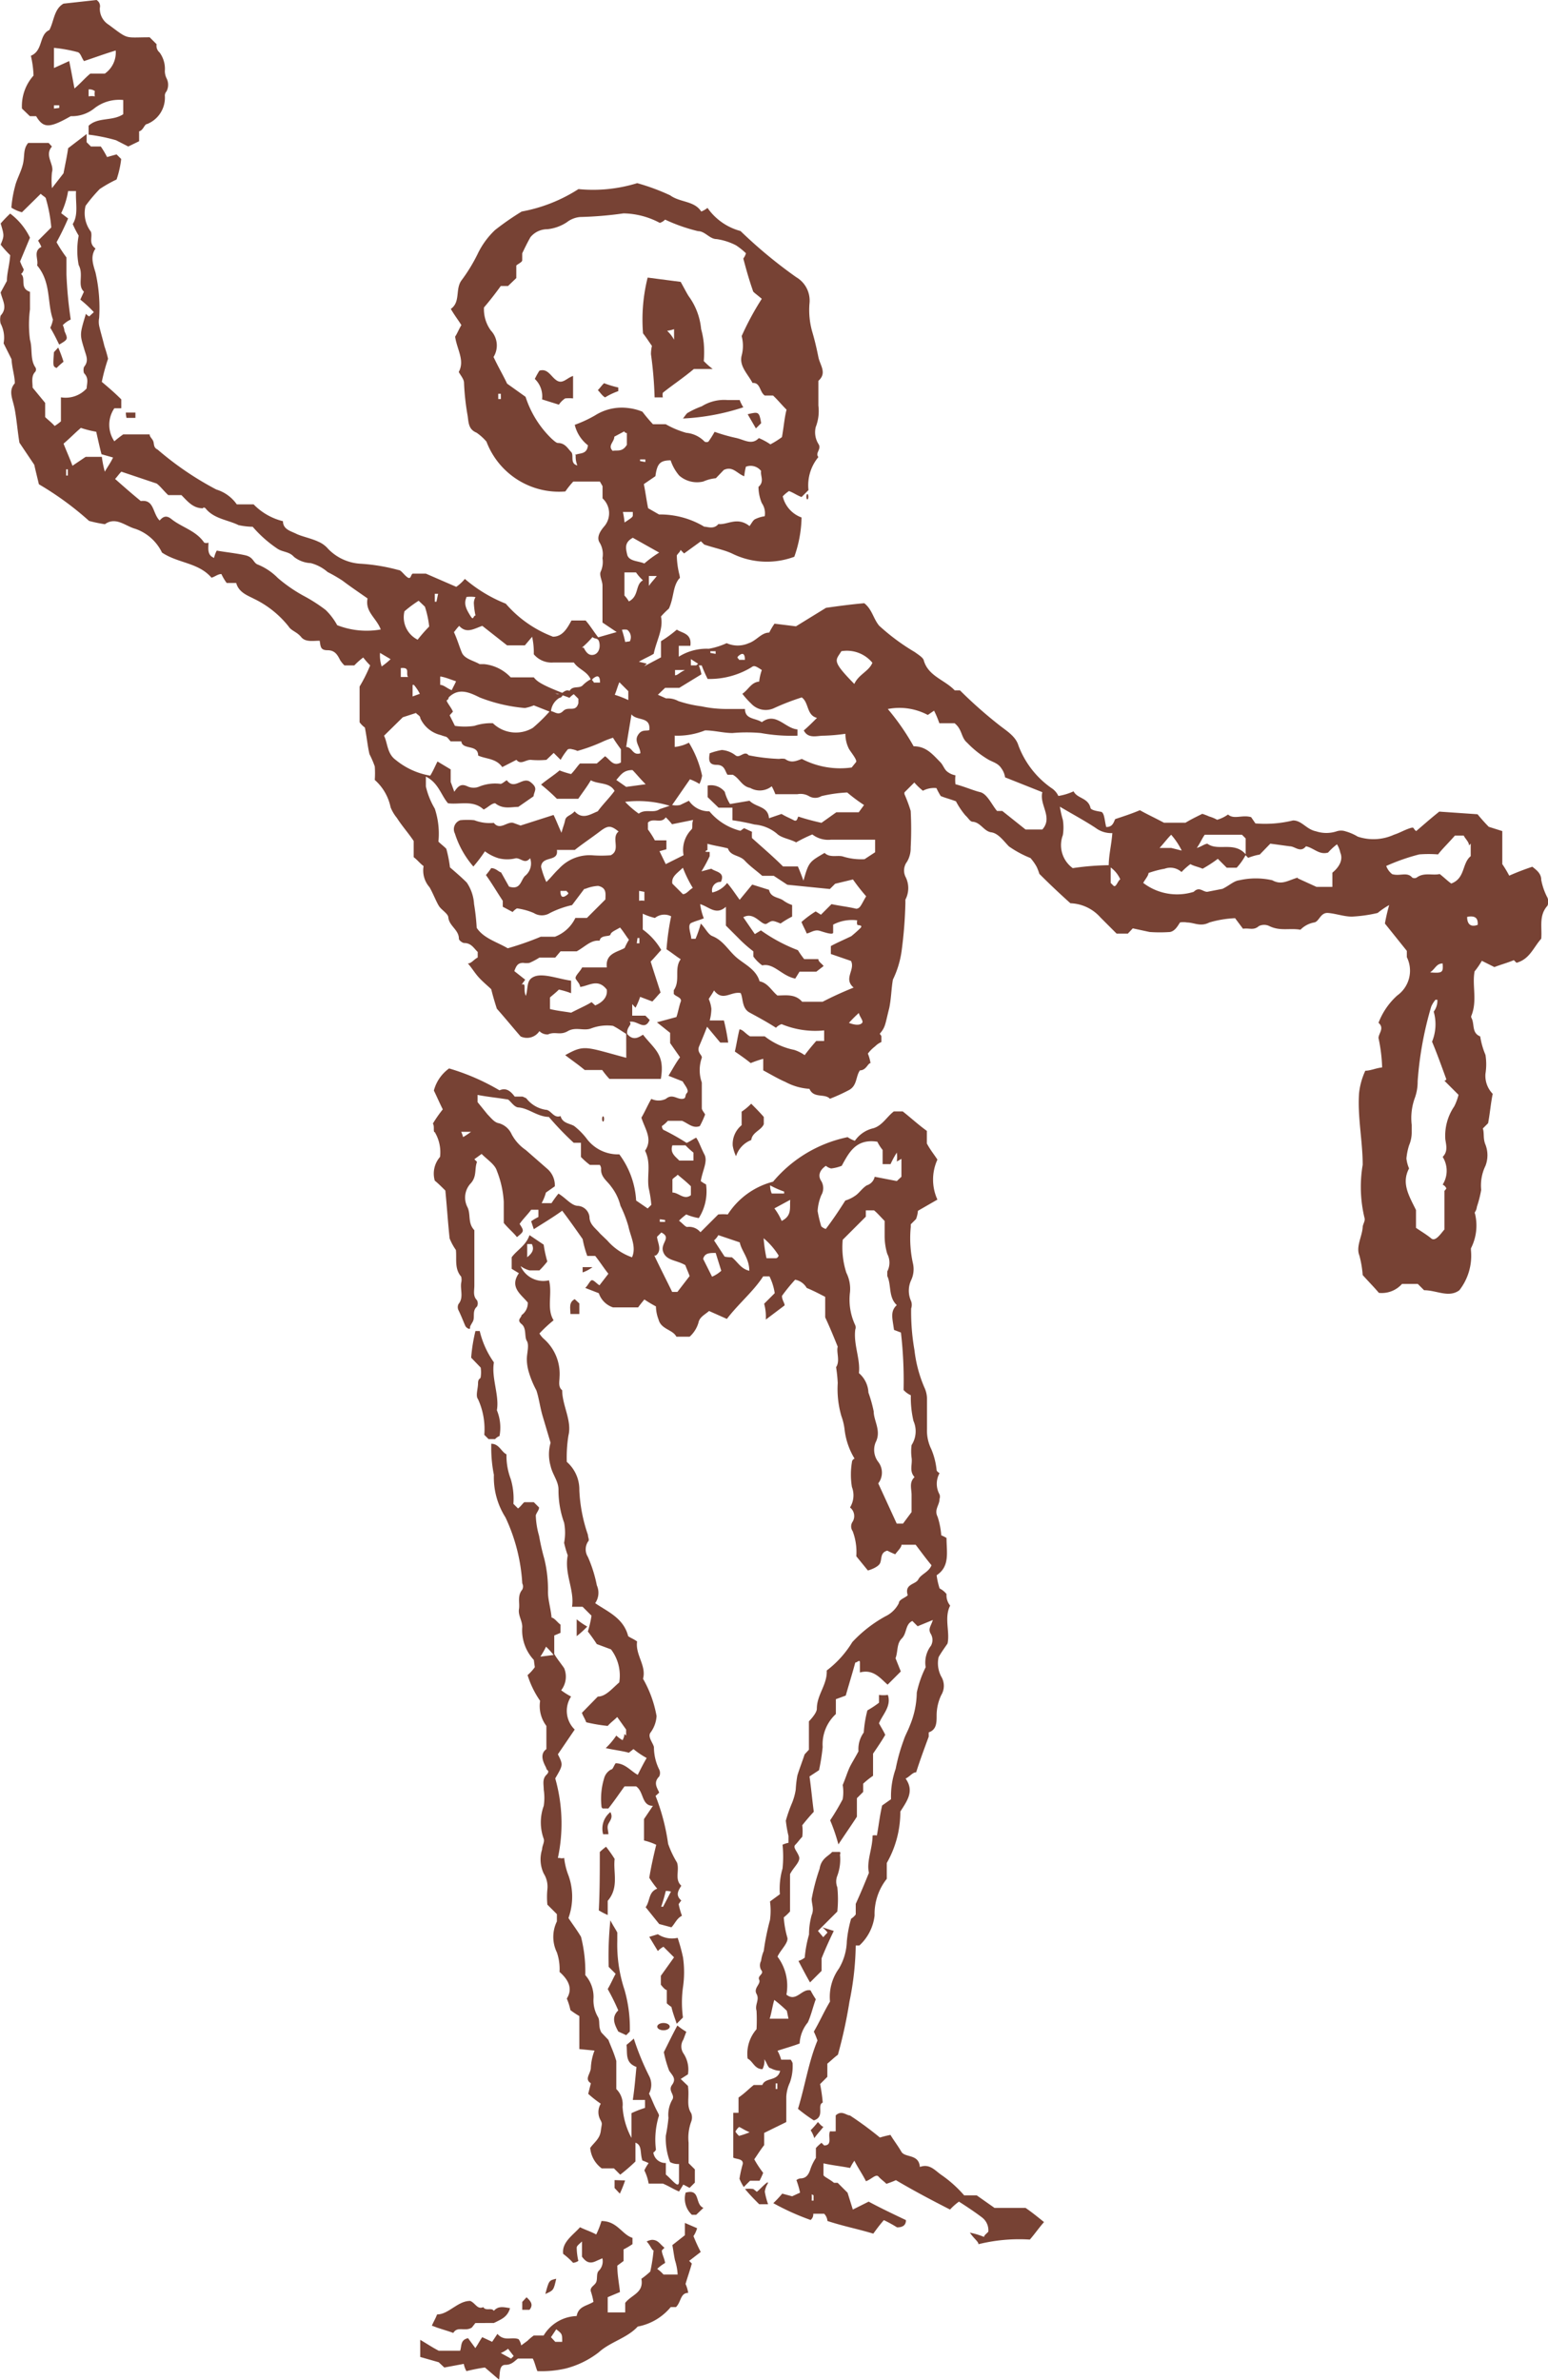 <svg xmlns="http://www.w3.org/2000/svg" width="81.323" height="125" viewBox="0 0 81.323 125">
  <g id="Calavera_refrescos-mexicanos" transform="translate(-8.825 -15.71)">
    <path id="Trazado_26194" data-name="Trazado 26194" d="M41.774,67.065c-.243-.139-.468-.312-.745-.451a2.375,2.375,0,0,0-1.162.139c-.381.139-.8-.1-1.214.139s-.659,0-1.04.173a.592.592,0,0,1-.451-.173.78.78,0,0,1-.988.277c-.364-.416-.832-.988-1.248-1.456-.1-.312-.191-.607-.295-1.023-.139-.139-.416-.364-.641-.607s-.416-.572-.589-.745c.191,0,.329-.225.52-.312v-.295c-.191-.173-.329-.468-.711-.468-.087,0-.277-.139-.277-.225,0-.468-.5-.659-.555-1.11,0-.191-.329-.381-.468-.572s-.329-.693-.52-1.023a1.331,1.331,0,0,1-.312-1.11c-.191-.139-.329-.329-.52-.468v-.85c-.277-.416-.607-.78-.884-1.214a2.132,2.132,0,0,1-.329-.555,2.618,2.618,0,0,0-.832-1.439,4.872,4.872,0,0,0,0-.711,5.2,5.2,0,0,0-.277-.641c-.1-.416-.139-.884-.243-1.4a1.274,1.274,0,0,1-.277-.277V48.792a8.252,8.252,0,0,0,.555-1.11,4.455,4.455,0,0,1-.364-.416,3.779,3.779,0,0,0-.468.416h-.52a1.578,1.578,0,0,1-.225-.277c-.139-.277-.277-.52-.659-.52s-.364-.191-.416-.5c-.329,0-.745.087-.971-.191s-.52-.329-.659-.555a5.2,5.2,0,0,0-1.82-1.456c-.329-.173-.8-.329-.936-.832h-.5a2.618,2.618,0,0,1-.277-.468c-.191,0-.329.139-.52.191-.693-.8-1.734-.745-2.6-1.318a2.445,2.445,0,0,0-1.4-1.248c-.52-.139-1.023-.659-1.6-.243a7.1,7.1,0,0,1-.832-.173,16.175,16.175,0,0,0-2.635-1.924c-.1-.416-.191-.78-.243-1.023l-.78-1.162c-.1-.607-.139-1.162-.243-1.734s-.364-.971,0-1.387c0-.381-.139-.745-.173-1.266l-.416-.832a1.61,1.61,0,0,0-.156-1.04.849.849,0,0,1,0-.416c.381-.416.1-.78,0-1.214l.329-.607c0-.416.139-.832.173-1.352a5.9,5.9,0,0,1-.5-.555c.191-.468.191-.468,0-1.11a6.605,6.605,0,0,1,.5-.52,3.467,3.467,0,0,1,1.04,1.266l-.52,1.248a3.727,3.727,0,0,0,.191.416.391.391,0,0,1-.139.243c.277.225-.1.745.468.936v.919a6.137,6.137,0,0,0,0,1.6c.139.468,0,1.023.277,1.439a.208.208,0,0,1,0,.243c-.225.225-.139.555-.139.832l.659.8v.745c.139.139.329.277.5.468a2.6,2.6,0,0,0,.329-.243V33.6a1.491,1.491,0,0,0,1.352-.468c0-.243.139-.52-.139-.8a.52.52,0,0,1,0-.329c.277-.329.1-.607,0-.971-.225-.745-.225-.745.1-1.82a.5.5,0,0,0,.173.139l.243-.225a6.52,6.52,0,0,0-.711-.659l.191-.416c-.364-.329,0-.884-.277-1.4a4.161,4.161,0,0,1,0-1.543,5.1,5.1,0,0,1-.312-.607c.312-.5.139-1.11.173-1.734h-.416a4.238,4.238,0,0,1-.364,1.162l.364.277a13.731,13.731,0,0,1-.607,1.248,7.524,7.524,0,0,0,.52.8v.884a21.594,21.594,0,0,0,.225,2.375,1.439,1.439,0,0,0-.416.295.954.954,0,0,1,.087.312c.191.433.191.433-.277.711-.139-.277-.277-.572-.468-.884a1.6,1.6,0,0,0,.139-.433c-.312-.884-.087-1.959-.832-2.843.087-.312-.225-.745.225-.971a2.271,2.271,0,0,0-.173-.329l.693-.693a7.6,7.6,0,0,0-.277-1.491c0-.1-.139-.139-.277-.277l-.988.971a2.08,2.08,0,0,1-.555-.243,6.189,6.189,0,0,1,.191-1.11c.087-.381.312-.745.416-1.179s0-.78.277-1.11h1.075l.173.191h0c-.416.468.139.936,0,1.352a4.265,4.265,0,0,0,0,.832l.607-.78c.1-.52.191-.936.243-1.318l.971-.745V20.2l.225.225h.52a4.681,4.681,0,0,1,.329.555l.5-.139.243.243a5.131,5.131,0,0,1-.243,1.075,6.935,6.935,0,0,0-.884.5,7.976,7.976,0,0,0-.745.884A1.612,1.612,0,0,0,13.6,24.9c.1.277-.139.607.243.884-.277.416-.139.8,0,1.266a8.356,8.356,0,0,1,.191,2.375,1.127,1.127,0,0,0,0,.416c.087.381.191.711.277,1.075a6.449,6.449,0,0,1,.191.659,9.883,9.883,0,0,0-.329,1.214c.329.277.659.555,1.023.919v.468h-.364a1.543,1.543,0,0,0,0,1.734,5.893,5.893,0,0,1,.468-.364h1.387c0,.139.139.225.191.364s0,.329.225.433a16.4,16.4,0,0,0,3.086,2.1,2.028,2.028,0,0,1,1.075.78h.884a3.225,3.225,0,0,0,1.543.884c0,.433.416.52.693.659s.8.243,1.162.416a1.4,1.4,0,0,1,.52.381,2.566,2.566,0,0,0,1.734.78,9.848,9.848,0,0,1,1.959.329c.139,0,.277.243.468.381s.173-.139.277-.191H31.2l1.595.693a2.34,2.34,0,0,0,.451-.416,7.576,7.576,0,0,0,2.15,1.3,6.137,6.137,0,0,0,2.479,1.734c.5,0,.745-.433.971-.85h.745c.243.277.416.572.659.884l.971-.277-.745-.5V43.487c0-.243-.191-.555-.087-.745a1.231,1.231,0,0,0,.087-.693,1.179,1.179,0,0,0-.139-.8c-.191-.277,0-.607.243-.884a1.058,1.058,0,0,0-.1-1.456v-.641l-.139-.243h-1.4a4.542,4.542,0,0,0-.416.52,4.074,4.074,0,0,1-4.144-2.618,2.7,2.7,0,0,0-.52-.468c-.416-.173-.416-.5-.468-.884a12.842,12.842,0,0,1-.191-1.734c0-.191-.173-.381-.277-.572.329-.607-.087-1.162-.191-1.855.1-.139.191-.381.329-.607-.173-.277-.364-.52-.555-.85.52-.364.225-1.023.555-1.491a8.669,8.669,0,0,0,.85-1.387,4.248,4.248,0,0,1,.919-1.266,14.3,14.3,0,0,1,1.4-.971,8.252,8.252,0,0,0,2.982-1.179,7.854,7.854,0,0,0,3.086-.312,11.269,11.269,0,0,1,1.734.641c.52.381,1.266.277,1.63.85a1.248,1.248,0,0,0,.329-.191,3.086,3.086,0,0,0,1.734,1.214,24.74,24.74,0,0,0,2.93,2.427,1.422,1.422,0,0,1,.693,1.387,4.161,4.161,0,0,0,.139,1.456c.139.468.243.919.329,1.352s.468.832,0,1.248v1.3a2.306,2.306,0,0,1-.139,1.127,1.162,1.162,0,0,0,.139.884c.191.277-.191.468,0,.693a2.323,2.323,0,0,0-.52,1.734l-.364.364c-.243-.087-.416-.225-.659-.312a1.734,1.734,0,0,0-.329.277,1.56,1.56,0,0,0,.988,1.11,6.484,6.484,0,0,1-.381,2.063,4.126,4.126,0,0,1-3.277-.173c-.416-.191-.884-.277-1.456-.468l-.173-.173-.884.641-.191-.191c0,.1-.139.191-.191.295a4.386,4.386,0,0,0,.139,1.023c.052.277,0,.139,0,.173-.364.433-.277.988-.555,1.595a4.491,4.491,0,0,0-.416.416c.139.659-.243,1.266-.381,1.959-.225.139-.451.225-.78.416l.416.1-.139.139.884-.468v-.85a6.31,6.31,0,0,0,.832-.607c.277.191.8.191.711.85h-.607v.572a2.739,2.739,0,0,1,1.578-.416,3.849,3.849,0,0,0,.936-.295,1.422,1.422,0,0,0,1.162,0c.416-.139.659-.555,1.075-.555a3.711,3.711,0,0,1,.277-.468l1.127.139,1.578-.971c.693-.1,1.4-.191,2.011-.243.416.329.468.8.78,1.179a11.13,11.13,0,0,0,1.872,1.387c.191.139.416.277.468.416.225.85,1.11,1.04,1.63,1.595h.277a23.286,23.286,0,0,0,2.1,1.855c.381.295.832.572.971,1.04a4.768,4.768,0,0,0,1.734,2.236.988.988,0,0,1,.364.416,3.1,3.1,0,0,0,.8-.243c.191.381.745.329.884.85,0,.139.364.191.555.225s.191.52.277.8c.329,0,.381-.225.468-.416.416-.139.85-.277,1.3-.468.329.191.711.364,1.266.659h1.127c.312-.191.607-.329.884-.468a3.122,3.122,0,0,1,.364.139,1.941,1.941,0,0,1,.416.173,1.892,1.892,0,0,0,.572-.277c.312.277.745,0,1.214.139l.225.329a6.172,6.172,0,0,0,1.976-.156c.468,0,.693.468,1.214.572a1.734,1.734,0,0,0,1.075,0,.728.728,0,0,1,.468,0,2.566,2.566,0,0,1,.641.277,2.6,2.6,0,0,0,1.907-.1c.277-.087.5-.225.8-.329s.173,0,.364.139c.329-.277.693-.607,1.214-1.023l2.011.139c.225.277.451.52.589.659l.711.225v1.734a6.226,6.226,0,0,1,.364.607c.433-.191.8-.329,1.214-.468.243.191.468.364.468.693a3.329,3.329,0,0,0,.329.936.572.572,0,0,1,0,.416c-.468.52-.277,1.127-.329,1.734-.416.468-.607,1.075-1.3,1.266l-.139-.139c-.329.139-.659.225-1.023.364l-.659-.329a4.006,4.006,0,0,1-.381.555c-.139.745.156,1.543-.173,2.34a.139.139,0,0,0,0,.087c.191.329,0,.8.468.988a4.092,4.092,0,0,0,.277.971,3.156,3.156,0,0,1,0,.988,1.352,1.352,0,0,0,.381,1.058c-.1.468-.139.988-.243,1.543l-.277.277c.087.243,0,.52.139.85a1.543,1.543,0,0,1,0,1.11,2.358,2.358,0,0,0-.225,1.266,5.978,5.978,0,0,1-.225.884c-.035.277-.156.277-.1.364A2.635,2.635,0,0,1,86.1,78.3v.1a2.947,2.947,0,0,1-.607,2.1c-.555.416-1.2,0-1.855,0l-.329-.329h-.832a1.422,1.422,0,0,1-1.214.468c-.277-.329-.607-.659-.85-.936a5.445,5.445,0,0,0-.173-1.023c-.191-.468.139-.988.173-1.491,0-.139.139-.329.1-.468a6.935,6.935,0,0,1-.1-2.809c0-1.248-.277-2.514-.191-3.762a3.762,3.762,0,0,1,.329-1.179c.277,0,.555-.139.884-.173a8.534,8.534,0,0,0-.191-1.543c0-.243.329-.52,0-.8a3.693,3.693,0,0,1,.988-1.439,1.6,1.6,0,0,0,.5-2.011c0-.087,0-.225,0-.329L81.58,61.24a9.572,9.572,0,0,1,.225-.971,4.264,4.264,0,0,0-.607.416,7.473,7.473,0,0,1-1.352.191c-.416,0-.832-.156-1.248-.191s-.468.468-.745.5a1.352,1.352,0,0,0-.711.381c-.555-.1-1.058.087-1.63-.191a.624.624,0,0,0-.555,0c-.277.243-.5.087-.832.139l-.416-.555a5.618,5.618,0,0,0-1.352.225c-.468.243-.8,0-1.179,0a.936.936,0,0,0-.364,0c-.139.225-.277.451-.52.5a7.4,7.4,0,0,1-1.075,0l-.884-.191-.26.277h-.589l-.85-.85a2.2,2.2,0,0,0-1.578-.745c-.52-.468-1.023-.936-1.63-1.543a3.244,3.244,0,0,0-.139-.364,2.635,2.635,0,0,0-.329-.468,5.6,5.6,0,0,1-1.127-.607c-.277-.277-.555-.693-.936-.745s-.555-.52-.971-.555c-.139,0-.225-.191-.381-.329a4,4,0,0,1-.5-.745c-.381-.139-.607-.191-.8-.277a3.466,3.466,0,0,1-.225-.416,1.251,1.251,0,0,0-.711.139,3.571,3.571,0,0,1-.451-.433l-.52.52v.087a7.716,7.716,0,0,1,.329.884,17.805,17.805,0,0,1,0,1.924,1.4,1.4,0,0,1-.191.745.763.763,0,0,0-.087.78,1.3,1.3,0,0,1,0,1.214s0,.1,0,.191A22.88,22.88,0,0,1,56.2,62.61a5.028,5.028,0,0,1-.468,1.578c-.087.52-.087.988-.191,1.491-.225.884-.191.988-.5,1.352,0,0,.087.1.087.139v.295a1.023,1.023,0,0,0-.329.225,1.976,1.976,0,0,0-.381.381,2.253,2.253,0,0,1,.139.5c-.139,0-.225.381-.555.381-.225.312-.139.78-.555,1.023a9.189,9.189,0,0,1-1.023.468c-.277-.295-.85,0-1.075-.52a3.069,3.069,0,0,1-1.266-.364c-.364-.156-.745-.381-1.162-.607v-.607a5.721,5.721,0,0,0-.659.225c-.277-.225-.555-.416-.832-.607.087-.364.139-.745.243-1.162.173,0,.312.225.555.364H49a3.693,3.693,0,0,0,1.543.711,2.045,2.045,0,0,1,.555.277c.139-.191.364-.468.607-.745h.416v-.555a4.612,4.612,0,0,1-2.236-.329.711.711,0,0,0-.295.191c-.451-.295-.971-.572-1.387-.8s-.329-.745-.468-1.023c-.52-.1-.936.468-1.4-.139-.087.173-.173.277-.277.451a1.734,1.734,0,0,1,.139.52,2.687,2.687,0,0,1-.087.607h.745a11.338,11.338,0,0,1,.225,1.162h-.416l-.693-.832c-.139.364-.277.693-.416,1.023s.173.468.139.607a1.959,1.959,0,0,0,0,1.3v1.352c0,.1.139.243.173.329a4.924,4.924,0,0,1-.277.607c-.364.139-.607-.139-.936-.277h-.745a1.734,1.734,0,0,1-.312.277s0,.191.139.225a12.514,12.514,0,0,1,1.162.659c.191-.087.329-.191.5-.277.156.225.243.52.433.884s-.1.832-.191,1.4a1.94,1.94,0,0,0,.277.173,2.618,2.618,0,0,1-.381,1.768,2.873,2.873,0,0,1-.659-.191,3.226,3.226,0,0,0-.381.329c.191.139.329.329.433.329a.763.763,0,0,1,.693.277l.936-.936a2.912,2.912,0,0,1,.5,0A4.022,4.022,0,0,1,49.437,74.8a6.935,6.935,0,0,1,3.918-2.34,1.543,1.543,0,0,0,.381.191,1.612,1.612,0,0,1,.971-.659c.468-.139.711-.607,1.075-.884h.468c.416.329.832.711,1.266,1.023v.659c.173.329.364.555.555.85a2.531,2.531,0,0,0,0,2.1l-1.023.589a1.561,1.561,0,0,1-.1.433l-.277.277v.139a6.12,6.12,0,0,0,.121,1.942,1.352,1.352,0,0,1-.1.85,1.318,1.318,0,0,0,0,1.11.589.589,0,0,1,0,.381,11.6,11.6,0,0,0,.173,2.184,6.935,6.935,0,0,0,.52,1.959,1.422,1.422,0,0,1,.139.607v1.578a2.2,2.2,0,0,0,.225,1.058,3.779,3.779,0,0,1,.277,1.075c0,.1.1.139.156.191a1.144,1.144,0,0,0,0,1.11.364.364,0,0,1,0,.243c0,.329-.295.555-.1.936a4.178,4.178,0,0,1,.191.971,2.047,2.047,0,0,1,.277.139c0,.745.191,1.491-.52,1.959a3.9,3.9,0,0,0,.156.693,1.092,1.092,0,0,1,.364.295.851.851,0,0,0,.191.607c-.329.641,0,1.387-.139,1.994-.191.277-.329.468-.468.711a1.491,1.491,0,0,0,.139,1.023.936.936,0,0,1,0,.971,2.5,2.5,0,0,0-.243,1.075c0,.364,0,.745-.416.884v.225c-.243.659-.468,1.266-.659,1.872-.191,0-.329.225-.555.329.468.659.087,1.162-.277,1.734a5.409,5.409,0,0,1-.711,2.7v.832a2.965,2.965,0,0,0-.641,1.924,2.514,2.514,0,0,1-.8,1.578h-.191a15.5,15.5,0,0,1-.329,2.947,24.766,24.766,0,0,1-.607,2.791c-.191.139-.381.329-.555.468v.693l-.381.381a8.668,8.668,0,0,1,.139.971c-.329.139.139.745-.468.936a8.408,8.408,0,0,1-.832-.607c.381-1.248.555-2.462,1.023-3.589a4.316,4.316,0,0,0-.191-.468c.295-.5.52-1.023.85-1.578a2.549,2.549,0,0,1,.468-1.734,2.982,2.982,0,0,0,.416-1.439,6.38,6.38,0,0,1,.225-1.179.849.849,0,0,0,.243-.225v-.555c.277-.607.468-1.075.693-1.63-.139-.607.191-1.266.191-1.959a.451.451,0,0,1,.225,0c.1-.52.139-.971.277-1.578l.468-.329a4.351,4.351,0,0,1,.243-1.595,9.588,9.588,0,0,1,.416-1.491c.087-.277.225-.5.329-.78a4.664,4.664,0,0,0,.364-1.734,5.635,5.635,0,0,1,.468-1.335,1.456,1.456,0,0,1,.277-1.127.624.624,0,0,0,0-.607c-.173-.277,0-.416.1-.745l-.8.329-.277-.277c-.381.173-.277.641-.555.919s-.191.659-.329,1.04l.277.693-.693.693c-.381-.329-.745-.832-1.456-.641v-.52c0-.191-.139,0-.243,0-.139.52-.312,1.075-.5,1.734l-.52.191v.78a2.167,2.167,0,0,0-.693,1.734,10.94,10.94,0,0,1-.191,1.214l-.5.329c.087.607.139,1.214.225,1.855-.225.243-.416.468-.607.711a2.323,2.323,0,0,1,0,.607c-.139.139-.225.277-.364.416s.087.329.191.607-.277.555-.468.936v1.959a2.652,2.652,0,0,1-.329.312,5.028,5.028,0,0,0,.191,1.075c.052.277-.381.659-.52.988a2.548,2.548,0,0,1,.468,1.994c.52.416.8-.329,1.266-.225a5.357,5.357,0,0,0,.277.468c-.139.364-.243.832-.416,1.214a1.89,1.89,0,0,0-.433,1.11c-.364.139-.745.243-1.162.381a2.045,2.045,0,0,1,.191.468h.5a.758.758,0,0,1,.1.173,2.566,2.566,0,0,1-.139,1.023,2.063,2.063,0,0,0-.191.745v1.335l-1.162.572v.641c-.191.243-.329.468-.52.745a5.565,5.565,0,0,0,.468.711,4.045,4.045,0,0,1-.191.416h-.5l-.329.329a2.618,2.618,0,0,1-.225-.433,6.3,6.3,0,0,1,.173-.78c.035-.277-.329-.243-.5-.329v-2.358h.277v-.8c.329-.225.555-.468.8-.659h.451c.156-.416.8-.173.936-.745a1.144,1.144,0,0,1-.5-.139c-.139,0-.191-.277-.329-.468a.938.938,0,0,1-.1.52c-.416,0-.5-.416-.78-.555a1.959,1.959,0,0,1,.468-1.543,9.05,9.05,0,0,0,0-.971c-.1-.329.173-.572,0-.884s.243-.52.139-.745.295-.295.1-.52a.485.485,0,0,1,0-.468,1.924,1.924,0,0,1,.139-.52,12.933,12.933,0,0,1,.329-1.63,3.623,3.623,0,0,0,0-.971l.52-.381a3.814,3.814,0,0,1,.139-1.352,6.016,6.016,0,0,0,0-1.248,1.283,1.283,0,0,1,.312-.1s0-.312,0-.364a6.488,6.488,0,0,1-.139-.8,7.436,7.436,0,0,1,.329-.936,3.156,3.156,0,0,0,.191-.693,5.79,5.79,0,0,1,.087-.745c.1-.329.243-.693.381-1.11l.225-.243v-1.491h0s.416-.416.416-.659c0-.745.555-1.266.52-2.011A5.374,5.374,0,0,0,53.6,98.983a6.935,6.935,0,0,1,1.734-1.352,1.526,1.526,0,0,0,.711-.693c0-.191.329-.277.468-.416-.191-.607.416-.555.555-.832s.555-.381.693-.745c-.277-.329-.555-.711-.832-1.075h-.745c0,.139-.191.312-.329.5a4.441,4.441,0,0,1-.416-.191c-.381.1-.277.433-.381.659s-.607.381-.641.381l-.607-.745a3.086,3.086,0,0,0-.191-1.318.433.433,0,0,1,0-.5.572.572,0,0,0-.139-.745,1.214,1.214,0,0,0,.1-1.075,3.988,3.988,0,0,1,0-1.3.212.212,0,0,1,.139-.191,3.745,3.745,0,0,1-.52-1.491,3.138,3.138,0,0,0-.173-.745,5.079,5.079,0,0,1-.191-1.734,7.542,7.542,0,0,0-.087-.832c.225-.329,0-.8.087-1.075-.225-.555-.416-1.023-.659-1.543V80.848c-.277-.139-.555-.295-.971-.468a.9.9,0,0,0-.607-.433,9.362,9.362,0,0,0-.693.85c0,.225.139.364.139.5l-.988.745a2.614,2.614,0,0,0-.087-.832l.555-.555a2.93,2.93,0,0,0-.277-.884h-.329c-.5.78-1.3,1.439-1.907,2.236l-.936-.416c-.191.173-.5.312-.555.607a1.578,1.578,0,0,1-.468.745h-.693c-.191-.381-.8-.381-.936-.9a2.011,2.011,0,0,1-.139-.693,6.224,6.224,0,0,1-.607-.364s-.191.225-.329.416H41.028a1.179,1.179,0,0,1-.745-.745l-.711-.277c.139-.139.191-.277.295-.381s.277.139.451.243l.468-.607c-.225-.277-.468-.659-.693-.936h-.416a5.6,5.6,0,0,1-.243-.884c-.364-.52-.693-.988-1.075-1.491-.451.329-.919.607-1.491.971l-.139-.416a2.564,2.564,0,0,1,.381-.225v-.381h-.381c-.173.243-.416.468-.607.745.243.381.243.381-.139.693-.173-.225-.416-.416-.693-.745v-1.11a5.2,5.2,0,0,0-.364-1.63c-.1-.329-.468-.555-.8-.884l-.381.277.139.139c-.139.364,0,.745-.312,1.11a1.092,1.092,0,0,0-.191,1.266c.191.381,0,.832.364,1.214v2.9c0,.277-.087.555.139.78a.364.364,0,0,1,0,.329c-.277.243-.087.555-.225.8s-.139.225-.139.329-.191,0-.243-.1-.225-.555-.364-.832a.364.364,0,0,1,0-.329c.277-.329.087-.745.139-1.11a.694.694,0,0,0,0-.329c-.364-.416-.225-.936-.277-1.4a2.878,2.878,0,0,1-.329-.607c-.087-.8-.139-1.63-.225-2.514-.139-.139-.381-.381-.555-.52a1.335,1.335,0,0,1,.277-1.248,2.063,2.063,0,0,0-.277-1.3c-.1,0,0-.312-.1-.451a6.936,6.936,0,0,1,.52-.745c-.191-.381-.329-.711-.468-.988a2.08,2.08,0,0,1,.8-1.162A11.633,11.633,0,0,1,35.064,70c.329-.139.555,0,.8.329h.416l.191.087a1.6,1.6,0,0,0,1.023.607c.277,0,.416.468.78.329.1.381.468.381.711.52a3.745,3.745,0,0,1,.641.641,2.046,2.046,0,0,0,1.734.85,4.49,4.49,0,0,1,.884,2.427l.607.416.191-.191a6.309,6.309,0,0,0-.139-.884c-.1-.659.139-1.3-.191-1.959h0c.416-.607,0-1.127-.191-1.734h0c.191-.329.329-.659.52-.988a.884.884,0,0,0,.763,0c.329-.277.555,0,.832,0s.139-.173.277-.312-.139-.433-.225-.607l-.745-.295c.225-.364.364-.641.607-.971l-.52-.745v-.537l-.693-.555,1.023-.277c.087-.243.139-.572.225-.8s-.277-.277-.364-.416v-.191c.364-.52,0-1.127.364-1.63-.225-.139-.451-.329-.745-.52a13.4,13.4,0,0,1,.243-1.734.78.78,0,0,0-.85.087,3.2,3.2,0,0,1-.641-.225v.832a3.468,3.468,0,0,1,.971,1.075c-.139.139-.329.381-.555.607.139.468.329,1.023.52,1.63-.1.087-.243.277-.433.468l-.641-.243a3.745,3.745,0,0,1-.243.572l-.173-.191v.607h.693l.225.225c-.277.607-.641,0-1.058.1C42.069,66.562,41.722,66.649,41.774,67.065Zm25.4-8.894h0v.936l.139.139c.139.139.225-.243.364-.329a1.56,1.56,0,0,0-.607-.693c0-.572.139-1.075.191-1.734a1.37,1.37,0,0,1-.884-.277c-.555-.364-1.162-.693-1.872-1.11a5.427,5.427,0,0,0,.156.693,2.514,2.514,0,0,1,0,.8,1.491,1.491,0,0,0,.52,1.734,14.234,14.234,0,0,1,1.994-.156ZM37.7,50.11l-.832-.329a2.254,2.254,0,0,1-.468.139,8.46,8.46,0,0,1-2.375-.555c-.555-.277-1.11-.52-1.63,0a.155.155,0,0,1-.087.139c-.087.035.225.381.312.607l-.173.191.277.555a3.467,3.467,0,0,0,1.023,0,2.739,2.739,0,0,1,.971-.139,1.734,1.734,0,0,0,2.1.243,8.339,8.339,0,0,0,.9-.884c.225,0,.416.277.693,0s.659.1.8-.416v-.225l-.243-.243a1.092,1.092,0,0,0-.225.191,5.669,5.669,0,0,0-1.4-.364,2.15,2.15,0,0,1,.693.139c.277.173.433-.277.711-.139.173-.295.5-.1.693-.295a1.7,1.7,0,0,1,.416-.312c-.191-.433-.641-.52-.884-.884H37.89a1.214,1.214,0,0,1-1.023-.433,3.835,3.835,0,0,0-.087-.919l-.381.451h-.936l-1.3-1.023c-.416.139-.832.433-1.214,0-.139.139-.225.277-.277.329.191.416.277.745.416,1.075s.607.416.936.607h.243a2.219,2.219,0,0,1,1.387.693h1.214c.156.191.329.364,1.543.832,0,.1-.087.243-.191.243a.919.919,0,0,0-.451.728Zm6.519,1.214h0a.277.277,0,0,0-.087-.191h0l.139.139v.693a2.08,2.08,0,0,0,.745-.225,5.531,5.531,0,0,1,.693,1.734,1.6,1.6,0,0,1-.139.433,2.653,2.653,0,0,0-.5-.243l-.936,1.352a1.127,1.127,0,0,0,.416,0l.468-.225a1.266,1.266,0,0,0,1.075.555,3.1,3.1,0,0,0,1.63,1.023l.191-.139.416.191a2.635,2.635,0,0,0,0,.329c.555.5,1.11.971,1.63,1.491h.78c.1.225.191.468.295.745.277-.988.312-.988,1.11-1.456.277.277.693.1.971.191a3.19,3.19,0,0,0,1.127.139l.555-.364v-.659H52.471a1.37,1.37,0,0,1-.971-.277,7.8,7.8,0,0,0-.85.416c-.364-.191-.78-.225-1.023-.468a2.1,2.1,0,0,0-1.162-.468,11.494,11.494,0,0,0-1.162-.225v-.659h-.728L46,54.6v-.607a.919.919,0,0,1,.9.329,2.271,2.271,0,0,0,.277.641l1.023-.173c.364.364.971.277,1.023.919l.659-.225c.225.139.451.225.641.329s.191-.139.243-.191c.416.139.832.243,1.214.329l.78-.555h1.179l.277-.381a9.016,9.016,0,0,1-.884-.659,7.467,7.467,0,0,0-1.352.191.641.641,0,0,1-.659,0,.884.884,0,0,0-.607-.1H49.558a3.093,3.093,0,0,0-.191-.416,1.006,1.006,0,0,1-1.127.087c-.451-.087-.555-.5-.919-.693h-.277c-.139-.191-.139-.52-.572-.52s-.416-.277-.364-.607a3.467,3.467,0,0,1,.641-.173,1.335,1.335,0,0,1,.711.277c.225.191.468-.277.693,0a9.779,9.779,0,0,0,1.6.191.954.954,0,0,1,.312,0c.329.243.607.1.884,0a4.352,4.352,0,0,0,2.618.451s.139-.173.225-.277-.225-.468-.364-.693a1.734,1.734,0,0,1-.191-.8,9.6,9.6,0,0,1-1.162.1c-.329,0-.8.173-1.023-.277.225-.191.468-.433.693-.659-.555-.139-.416-.8-.8-1.075a12.483,12.483,0,0,0-1.439.555,1.04,1.04,0,0,1-1.214-.225,4.682,4.682,0,0,1-.468-.52c.329-.225.468-.607.884-.641h0a2.618,2.618,0,0,1,.139-.607c-.364-.243-.416-.243-.555-.139A4.248,4.248,0,0,1,46,48.393a7.49,7.49,0,0,1-.312-.711H45.4l.1-.087-.381-.243v.329h.416a2.531,2.531,0,0,1,.139.468l-1.162.711h-.745l-.381.364.433.191a1.167,1.167,0,0,1,.641.139,6.414,6.414,0,0,0,1.214.277,6.294,6.294,0,0,0,1.266.139h1.023c0,.555.555.468.884.693.745-.555,1.214.329,1.872.381v.329a9,9,0,0,1-1.924-.139,8.409,8.409,0,0,0-1.491,0c-.468,0-.971-.139-1.439-.139a3.9,3.9,0,0,1-1.578.277Zm-5.2-14.684c.225-.139.641,0,.693-.52a1.924,1.924,0,0,1-.693-1.075,6.6,6.6,0,0,0,1.075-.5,2.618,2.618,0,0,1,1.734-.381,2.747,2.747,0,0,1,.745.191,8.392,8.392,0,0,0,.555.659H43.8a4.785,4.785,0,0,0,1.075.451,1.526,1.526,0,0,1,.971.468.26.26,0,0,0,.191,0,4.958,4.958,0,0,0,.329-.52,9.242,9.242,0,0,0,1.162.329c.416.1.8.381,1.162,0a3.3,3.3,0,0,1,.607.329,4.628,4.628,0,0,0,.607-.381c.1-.555.139-1.075.243-1.439-.277-.277-.468-.52-.711-.745H49c-.277-.191-.225-.693-.641-.659-.243-.468-.711-.884-.572-1.439a1.976,1.976,0,0,0,0-1.023,14.806,14.806,0,0,1,1.058-1.959c-.225-.191-.416-.329-.451-.381-.243-.693-.381-1.214-.52-1.734a.8.8,0,0,0,.139-.277,3.64,3.64,0,0,0-.52-.416,3.207,3.207,0,0,0-1.023-.329c-.364,0-.607-.416-.971-.416a8.946,8.946,0,0,1-1.734-.607.676.676,0,0,1-.277.173,4.178,4.178,0,0,0-1.907-.5,19.4,19.4,0,0,1-2.288.191,1.335,1.335,0,0,0-.693.277,2.271,2.271,0,0,1-1.023.364,1.144,1.144,0,0,0-.884.416c-.139.243-.277.52-.433.85v.364c0,.1-.225.191-.312.277v.659l-.433.416h-.381c-.277.381-.555.745-.884,1.127a1.89,1.89,0,0,0,.364,1.214,1.144,1.144,0,0,1,.139,1.387c.243.52.52.988.711,1.4l.971.693a5.322,5.322,0,0,0,1.37,2.2c.1.087.243.225.329.225.381,0,.52.295.693.468s-.087.607.329.711a1.213,1.213,0,0,1-.087-.537Zm.5,22.781-.641.85a4.976,4.976,0,0,0-1.162.416.8.8,0,0,1-.85,0,3.364,3.364,0,0,0-.884-.243.867.867,0,0,0-.225.191l-.52-.277v-.312c-.329-.5-.607-.971-.884-1.352a4.093,4.093,0,0,0,.277-.364c.243,0,.381.191.52.225l.416.745c.607.191.607-.312.832-.555a.832.832,0,0,0,.277-.936c-.277.329-.468,0-.745,0a1.838,1.838,0,0,1-.919,0,2.306,2.306,0,0,1-.711-.364,7.489,7.489,0,0,1-.607.8,4.889,4.889,0,0,1-.971-1.734A.5.5,0,0,1,33,55.814a3.571,3.571,0,0,1,.745,0,2.254,2.254,0,0,0,1.023.139c.329.416.693-.087,1.023,0l.381.139,1.734-.555c.139.277.225.52.416.936.087-.329.139-.416.191-.659s.277-.225.5-.468c.416.468.85.139,1.214,0,.277-.381.607-.693.884-1.075-.277-.468-.832-.329-1.248-.555-.191.329-.433.641-.659.971H38.081a10.018,10.018,0,0,0-.832-.745c.329-.277.693-.5.971-.745a4.648,4.648,0,0,0,.607.191c.191-.191.329-.416.468-.555h.884l.433-.381c.277.191.416.555.832.329v-.693c-.139-.191-.277-.381-.416-.607a4.579,4.579,0,0,0-.468.173,9.015,9.015,0,0,1-1.4.52,1.045,1.045,0,0,0-.277-.087.364.364,0,0,0-.225,0,3.467,3.467,0,0,0-.381.555l-.364-.364-.381.364a4.457,4.457,0,0,1-.832,0c-.277,0-.52.277-.745,0l-.745.381c-.329-.468-.85-.416-1.266-.607,0-.607-.832-.277-.884-.745H32.5c-.1-.1-.139-.191-.243-.243a2.463,2.463,0,0,1-.277-.087,1.578,1.578,0,0,1-1.075-.884c0-.139-.173-.191-.225-.277l-.693.225h0L29,51.375c.191.381.156.936.607,1.266a3.883,3.883,0,0,0,1.82.832c.139-.225.243-.468.381-.745l.693.416V53.8l.191.52c.243-.381.416-.416.711-.277a.763.763,0,0,0,.607,0,2.237,2.237,0,0,1,1.11-.139c.087,0,.225-.139.329-.191.416.555.832-.225,1.248.1s.191.451.156.745l-.8.555c-.381,0-.8.139-1.214-.191-.191,0-.381.225-.607.329-.555-.52-1.266-.243-1.872-.329-.364-.416-.5-1.075-1.162-1.4v.52a4.085,4.085,0,0,0,.468,1.162,4.2,4.2,0,0,1,.191,1.734c.139.139.329.277.416.381a6.83,6.83,0,0,1,.191.971c.381.329.659.572.884.8a2.235,2.235,0,0,1,.381,1.127,11.41,11.41,0,0,1,.139,1.248c.364.555,1.075.745,1.63,1.075a15.432,15.432,0,0,0,1.734-.607h.745a1.959,1.959,0,0,0,1.075-.988h.607l.971-.971c0-.277.087-.607-.381-.711a2.045,2.045,0,0,0-.676.156ZM55.938,81.282c-.451-.416-.277-1.058-.5-1.526v-.243a.988.988,0,0,0,0-.919,3.26,3.26,0,0,1-.139-.9v-.832c-.191-.191-.381-.416-.555-.555h-.433v.329l-1.214,1.214a4.334,4.334,0,0,0,.191,1.734,1.89,1.89,0,0,1,.191,1.023,3.138,3.138,0,0,0,.277,1.734.312.312,0,0,1,0,.225c-.1.8.277,1.543.191,2.288a1.422,1.422,0,0,1,.5,1.023,6.935,6.935,0,0,1,.277.988c0,.5.416,1.023.1,1.63a1.04,1.04,0,0,0,.139,1.023.919.919,0,0,1,0,1.127l.971,2.115h.329l.451-.607v-.9c0-.329-.139-.659.156-.936-.295-.329-.1-.659-.156-1.023a2.61,2.61,0,0,1,0-.659,1.335,1.335,0,0,0,.1-1.266,5.409,5.409,0,0,1-.139-1.352,1.144,1.144,0,0,1-.381-.277,21.965,21.965,0,0,0-.139-3.017l-.364-.139C55.713,81.992,55.574,81.611,55.938,81.282Zm-9.83-23.8V57.7a7.231,7.231,0,0,1-.433.8l.52-.139c.225.173.745.173.5.693a.441.441,0,0,0-.451.555,1.352,1.352,0,0,0,.78-.5c.243.277.416.555.659.884l.659-.8.884.277c.087.416.5.381.745.555a1.734,1.734,0,0,0,.468.243v.607a4.662,4.662,0,0,0-.607.364c-.433-.173-.433-.173-.711,0s-.641-.659-1.248-.329l.607.884L48.8,61.6a8.668,8.668,0,0,0,1.942,1.04,5.011,5.011,0,0,0,.329.468h.745c0,.139.173.225.277.364l-.381.295h-.884l-.225.364c-.711-.139-1.127-.832-1.734-.693a1.994,1.994,0,0,1-.468-.468V62.7a7.055,7.055,0,0,1-.8-.711l-.641-.641v-.988c-.52.468-.884,0-1.352-.139a3.127,3.127,0,0,0,.191.745c-.243.1-.433.139-.659.243s0,.607,0,.832h.225a6.293,6.293,0,0,0,.277-.8c.243.243.381.572.607.659.555.225.8.693,1.214,1.075s1.075.641,1.266,1.3h0c.433.087.607.468.936.745.416,0,.936-.1,1.3.329h1.075c.572-.295,1.075-.52,1.63-.745-.555-.468.1-.936-.139-1.4l-1.058-.364v-.416c.277-.156.607-.295,1.075-.52,0,0,.277-.225.468-.416s-.156-.139-.156-.191a.434.434,0,0,1,0-.225,2.133,2.133,0,0,0-1.266.225v.416c0,.139-.416,0-.693-.087s-.468.087-.693.139c-.1-.243-.191-.381-.277-.607a5.53,5.53,0,0,1,.745-.555l.277.173.555-.555c.468.1.884.139,1.3.243a.27.27,0,0,0,.191-.1c.087-.1.191-.329.329-.555a10.28,10.28,0,0,1-.693-.884l-.936.225-.277.277-2.236-.225-.711-.468h-.607c-.312-.277-.641-.5-.919-.8s-.745-.225-.884-.641c-.381-.1-.711-.139-1.075-.243v.329C45.779,57.478,45.917,57.478,46.108,57.478ZM22.1,40.4a3.779,3.779,0,0,1-.745-.087c-.555-.277-1.3-.329-1.734-.884,0,0-.1-.087-.139,0-.52,0-.8-.364-1.127-.693h-.693c-.243-.225-.416-.468-.607-.607L15.2,37.506c-.139.139-.225.277-.329.381.468.416.884.78,1.352,1.162.711-.1.607.641.988,1.023.191-.225.364-.277.607-.087.555.451,1.3.607,1.734,1.248a.312.312,0,0,0,.225,0c0,.277-.087.659.295.8a1.491,1.491,0,0,1,.139-.381c.5.087,1.023.139,1.491.243s.416.416.693.5a3.138,3.138,0,0,1,1.023.693,7.854,7.854,0,0,0,1.352.936,8.355,8.355,0,0,1,1.162.745,3.329,3.329,0,0,1,.607.8,4.248,4.248,0,0,0,2.288.225c-.225-.607-.832-.919-.693-1.63-.468-.329-.884-.607-1.318-.936a8.325,8.325,0,0,0-.78-.451,2.184,2.184,0,0,0-.884-.468,1.526,1.526,0,0,1-.884-.329c-.243-.277-.572-.243-.85-.416A6.467,6.467,0,0,1,22.1,40.4Zm15.6,31c-.641,0-1.075-.451-1.63-.5-.225,0-.416-.329-.555-.416-.607-.1-1.075-.139-1.6-.243v.381l.52.641c.191.191.364.433.607.468a1.04,1.04,0,0,1,.659.572,2.306,2.306,0,0,0,.745.832l1.11.971a1.144,1.144,0,0,1,.416.936l-.468.329a2.466,2.466,0,0,1-.225.555h.52a5.877,5.877,0,0,1,.364-.5c.381.225.659.607.988.641a.659.659,0,0,1,.641.572c0,.416.329.607.555.884l.381.364a3.051,3.051,0,0,0,1.3.884c.243-.555-.087-1.11-.191-1.63a6.36,6.36,0,0,0-.416-1.075,2.687,2.687,0,0,0-.5-1.023c-.191-.277-.52-.468-.52-.884a.329.329,0,0,0-.069-.243h-.52a3.779,3.779,0,0,1-.468-.416v-.745h-.381a15.754,15.754,0,0,1-1.3-1.352Zm46.636-6.155h-.1a1.387,1.387,0,0,0-.225.364,18.377,18.377,0,0,0-.711,3.918,2.5,2.5,0,0,1-.139.85,3.086,3.086,0,0,0-.173,1.439v.364a1.732,1.732,0,0,1-.139.711,3.277,3.277,0,0,0-.139.693,1.925,1.925,0,0,0,.139.52c-.416.78,0,1.439.364,2.184v.936c.277.191.572.364.8.555s.52-.277.693-.468V75.283s.1-.1.1-.139a.4.4,0,0,0-.191-.191,1.37,1.37,0,0,0,0-1.456c.277-.277.191-.589.139-.919a2.739,2.739,0,0,1,.468-1.734,2.877,2.877,0,0,0,.225-.607l-.745-.745s.1,0,.1-.087c-.243-.659-.468-1.3-.745-1.959a2.41,2.41,0,0,0,.087-1.578A.953.953,0,0,0,84.336,65.245ZM56.822,51.93c.659,0,.988.416,1.4.832.139.139.191.329.329.468a.971.971,0,0,0,.468.225,2.062,2.062,0,0,0,0,.468c.52.139.936.329,1.3.416s.607.659.884.988h.277L62.7,56.3h.884c.572-.641-.173-1.3,0-1.959l-1.959-.78a1.023,1.023,0,0,0-.191-.468c-.173-.277-.451-.329-.693-.468a5.288,5.288,0,0,1-1.11-.884c-.329-.277-.243-.693-.659-1.023h-.8a5.027,5.027,0,0,0-.277-.659l-.329.225a3.173,3.173,0,0,0-2.1-.312A12.467,12.467,0,0,1,56.822,51.93ZM77,58.865l.988.451h.832V58.57c.381-.312.572-.693.416-1.058a1.335,1.335,0,0,0-.173-.433,3.069,3.069,0,0,0-.468.433c-.468.139-.745-.243-1.162-.329-.295.364-.572,0-.85,0l-1.023-.139-.555.572a3.1,3.1,0,0,0-.607.173l-.139-.139a3.017,3.017,0,0,1-.468.659h-.52l-.468-.468a6.935,6.935,0,0,1-.8.52c-.225-.1-.468-.139-.641-.243a3.779,3.779,0,0,0-.468.416.867.867,0,0,0-.884-.173,5.2,5.2,0,0,0-.85.225c0,.139-.173.329-.277.52a2.93,2.93,0,0,0,2.653.468c.295-.295.468,0,.711,0l.8-.156c.364-.173.589-.416.884-.451a3.918,3.918,0,0,1,1.734,0c.5.277.832,0,1.335-.139Zm-28.8-18.5c.139-.191.191-.329.329-.381A1.733,1.733,0,0,1,49,39.846a.936.936,0,0,0-.156-.693,2.254,2.254,0,0,1-.173-.85c.329-.277.087-.589.139-.832a.693.693,0,0,0-.8-.225,3.33,3.33,0,0,0-.087.5c-.381-.139-.607-.555-1.075-.329l-.416.433a2.132,2.132,0,0,0-.659.173,1.422,1.422,0,0,1-1.266-.312,2.392,2.392,0,0,1-.451-.8c-.572,0-.711.191-.8.832l-.607.416c.087.433.139.85.225,1.266l.572.329a4.49,4.49,0,0,1,2.375.641c.173,0,.5.156.745-.139C47.044,40.314,47.547,39.846,48.206,40.366ZM39.121,62.7h-.85l-.277.329h-.832a3.8,3.8,0,0,1-.52.277,1.006,1.006,0,0,1-.329,0c-.277,0-.364.139-.468.433l.572.451-.243.329s0-.087.139-.087,0,.329.139.607c.139-.468,0-.85.468-1.023s1.266.139,1.907.225V64.9a4.246,4.246,0,0,0-.641-.191c-.191.191-.381.329-.468.416v.607c.416.1.832.139,1.11.191.468-.243.8-.381,1.075-.555l.191.173c.416-.173.659-.468.607-.832-.468-.607-.936-.191-1.4-.139,0-.139-.139-.277-.225-.416s.225-.381.329-.607h1.3c-.087-.745.555-.8.936-1.023a3.312,3.312,0,0,1,.225-.433c-.139-.173-.277-.416-.468-.641-.225.139-.468.225-.5.364s-.52,0-.572.329C39.867,62.09,39.572,62.454,39.121,62.7Zm13.089,14.58c.381-.5.693-.971,1.023-1.491a1.855,1.855,0,0,0,.555-.277c.191-.139.329-.364.572-.52a.607.607,0,0,0,.416-.451l1.162.225.243-.225V73.6l-.243.139a1.734,1.734,0,0,0,0-.468,4.82,4.82,0,0,0-.329.607h-.416v-.745h0a2.2,2.2,0,0,1-.277-.433c-1.127-.173-1.491.572-1.872,1.266a2.166,2.166,0,0,1-.555.139.659.659,0,0,1-.277-.139c-.329.225-.433.52-.243.8a.728.728,0,0,1,0,.745,2.549,2.549,0,0,0-.191.832,6.651,6.651,0,0,0,.191.8.555.555,0,0,0,.243.139ZM81.944,58.639c.416.139.8-.139,1.075.191a.26.26,0,0,0,.225,0c.381-.295.85-.1,1.214-.191.243.191.416.364.607.5.745-.277.555-1.058,1.023-1.439v-.659l-.087.1c0-.191-.225-.381-.277-.52h-.468c-.329.381-.659.693-.884.988a6.24,6.24,0,0,0-.988,0,10.712,10.712,0,0,0-1.734.607.953.953,0,0,0,.295.416ZM39.1,57.374H38.081c.1.659-.78.277-.832.884a4.421,4.421,0,0,0,.277.8c.243-.225.416-.468.659-.693a2.184,2.184,0,0,1,1.734-.711,6.277,6.277,0,0,0,.988,0c.555-.277,0-.919.416-1.248-.416-.329-.555-.329-.988,0s-.9.641-1.318.971ZM13.1,35.183c-.381.329-.607.572-.936.85.139.364.329.78.468,1.162l.693-.468h.85a5.791,5.791,0,0,0,.156.78c.156-.277.295-.451.433-.745l-.607-.173c-.1-.381-.191-.8-.277-1.179a5.479,5.479,0,0,1-.867-.225ZM43.8,58.119l.936-.468a1.526,1.526,0,0,1,.416-1.352c.087-.087,0-.277.087-.5l-1.11.225a3.121,3.121,0,0,0-.329-.364c-.243.364-.659,0-.936.277V56.3a4.681,4.681,0,0,1,.364.572h.607v.468l-.364.1ZM43.2,78.681c.329.693.641,1.3.936,1.907h.277l.641-.832c-.087-.243-.173-.416-.225-.572-.468-.277-.988-.225-1.162-.693s.468-.745-.1-1.023l-.225.225c.017.295.295.711-.069.988ZM53.684,48.705c.225-.555.78-.693.971-1.162a1.734,1.734,0,0,0-1.63-.607c-.295.5-.555.468.728,1.768ZM31.372,45.637a5.125,5.125,0,0,0-.225-1.04l-.329-.312a6.414,6.414,0,0,0-.745.555,1.318,1.318,0,0,0,.693,1.491,8.269,8.269,0,0,1,.607-.693Zm42.7,10.94H72.114c-.139.191-.225.416-.416.693.277-.087.364-.191.555-.225.555.416,1.4-.139,2.011.555v-.832ZM47.27,78.768c.312.243.468.607.919.711,0-.659-.416-1.04-.5-1.491l-1.127-.381a1.058,1.058,0,0,1-.225.277l.555.85a1.56,1.56,0,0,0,.381.035Zm-5.548-26.8c.329,0,.329.468.745.329,0-.329-.329-.607-.139-.936s.416-.225.607-.277c.087-.745-.659-.468-.936-.832C41.913,50.8,41.809,51.375,41.722,51.965Zm1.734-10.211-1.387-.78c-.433.243-.381.52-.295.884s.607.329.9.468a5.808,5.808,0,0,1,.78-.572Zm-1.6,2.566c.555-.277.329-.884.745-1.11a2.6,2.6,0,0,1-.364-.416h-.607v1.214A1.613,1.613,0,0,1,41.861,44.319Zm.52,11.148c.364-.277.78,0,1.11-.243l.52-.173a5.687,5.687,0,0,0-2.34-.208A4.681,4.681,0,0,0,42.381,55.467ZM45.12,75.04c-.225-.225-.468-.416-.693-.607-.087.1-.191.139-.277.243v.693c.329,0,.607.416.971.139ZM42.745,53.924c-.329-.329-.5-.555-.693-.745-.468,0-.607.243-.85.52l.52.364ZM44.7,58.31c-.329.312-.607.468-.555.832l.555.555c.191,0,.329-.225.52-.329A6.657,6.657,0,0,1,44.7,58.31Zm.555,14.962a4.161,4.161,0,0,1-.416-.381h-.693c-.139.416.191.607.364.8h.745Zm4.906,45.076a7.438,7.438,0,0,0-.659-.572h0c-.1.329-.139.659-.243.988h.988ZM46.7,79.426l-.277-.884c-.329,0-.572,0-.659.312l.468.936a1.734,1.734,0,0,0,.485-.312ZM41.757,36.084v-.607a.155.155,0,0,1-.139-.087l-.52.277c0,.277-.364.468-.087.745.243-.052.52.087.763-.347Zm8.131,40.777c.555-.277.416-.693.451-1.11l-.832.451a2.912,2.912,0,0,1,.381.659Zm-10.4-30.114c.139.277.277.416.5.381s.381-.277.329-.607-.225-.191-.364-.329a4.941,4.941,0,0,1-.555.555Zm9.449,30.946a7.36,7.36,0,0,0,.156,1.127h.5s.087,0,.139-.139a3.849,3.849,0,0,0-.884-.988Zm-15.6-33.6c-.173.364,0,.659.191.971s.139,0,.277,0a4.022,4.022,0,0,1-.087-.659.665.665,0,0,1,.087-.312,1.734,1.734,0,0,0-.52,0Zm-1.387,4.612c.191,0,.364.191.607.277.087-.191.173-.329.225-.468-.277-.087-.468-.173-.693-.225s-.1,0-.139,0Zm9.414-.139c-.1.225-.139.416-.243.659a5.531,5.531,0,0,1,.711.277v-.468Zm28.987,8.01c-.191.191-.329.381-.607.693h.607l.555.139a3.762,3.762,0,0,0-.555-.832ZM53.424,66.458c.416.156.607.1.693,0s-.139-.329-.173-.52A6.674,6.674,0,0,0,53.424,66.458ZM41.913,46.417a.485.485,0,0,0-.139-.607.815.815,0,0,0-.277,0,6.279,6.279,0,0,1,.173.641Zm42.7,16.921c-.329,0-.381.277-.659.468C84.613,63.858,84.648,63.806,84.613,63.338ZM47.651,124.451a.812.812,0,0,0-.191.243,1.04,1.04,0,0,0,.191.225,4.262,4.262,0,0,0,.555-.191C47.876,124.589,47.79,124.5,47.651,124.451ZM42.069,39.812v-.191h-.52a4.663,4.663,0,0,1,.087.555C41.913,39.985,42.069,39.9,42.069,39.812Zm-13.28,7.212a1.91,1.91,0,0,0,.087.711,3.693,3.693,0,0,0,.468-.381ZM85.9,60.893c0,.364.173.555.555.416.017-.295-.069-.485-.485-.433ZM49.281,74.988a1.092,1.092,0,0,0,.087.433h.659a.121.121,0,0,1,0-.1,4.733,4.733,0,0,1-.745-.329ZM33.573,72.18h-.52a1.508,1.508,0,0,1,.1.277,3.97,3.97,0,0,0,.416-.277Zm-3.311-23.89c-.139-.191.139-.52-.381-.468v.468ZM42.4,59.524v.52a.918.918,0,0,1,.277,0v-.468ZM30.5,48.705v.607l.381-.139a2.41,2.41,0,0,0-.312-.468Zm12.413-5.2c.173-.243.277-.329.416-.52h-.416Zm-2.566,5.08c0-.381-.139-.381-.329-.243s0,.139,0,.243Zm-2.08,10.94c0,.364.139.364.329.225s0-.139,0-.225Zm9.691-12.136c0-.364-.139-.364-.312-.225s0,.139,0,.225ZM31.84,43.92h-.173v.416h.087ZM44.288,48.2c.139,0,.225-.139.52-.277h-.52Zm-.8,28.571v.139h.277v-.1ZM42.277,62.28h.139V62h-.1ZM35.134,33.414H35v.277h.139Zm14.528,88.748h-.087v.295h.087ZM42.727,37v-.139H42.45v.087Zm-30.34.381H12.3v.329h.087ZM46.42,47.076v-.139h-.277v.087Zm9.917,29.317Zm-13.176-35.8h0V40.4h0Zm-1.734-2.132Zm4.109,25.867ZM29.274,48.376ZM55,56.68h0v-.1h0Zm-5.773-7.507Zm-8.894.607h0v.191h0ZM37.526,24h0v.191h0ZM40.04,50.474h0v.191h0Zm0,3.173h0v-.191h0ZM55.089,92.516h0v-.173h0Z" transform="translate(0 2.979)" fill="#774234"/>
    <path id="Trazado_26195" data-name="Trazado 26195" d="M28.339,91.246V89.512a4.367,4.367,0,0,1-.468-.312,3.174,3.174,0,0,0-.191-.607c.329-.52.087-.988-.381-1.4a2.7,2.7,0,0,0-.139-1.023,1.855,1.855,0,0,1,0-1.63c0-.1,0-.277,0-.381l-.5-.5a4.074,4.074,0,0,1,0-.8,1.3,1.3,0,0,0-.191-.832,1.734,1.734,0,0,1-.087-1.266c0-.191.139-.381.087-.555a2.531,2.531,0,0,1,0-1.734,2.791,2.791,0,0,0,0-.849c0-.277-.087-.555.139-.78s0-.243,0-.329-.468-.693,0-1.023V74.273a1.734,1.734,0,0,1-.329-1.318,4.906,4.906,0,0,1-.659-1.352A2.341,2.341,0,0,0,26,71.187l-.052-.381a2.288,2.288,0,0,1-.607-1.734c0-.329-.225-.607-.173-.936s-.1-.693.173-1.023a.364.364,0,0,0,0-.329,9.4,9.4,0,0,0-.884-3.467,3.918,3.918,0,0,1-.607-2.236,7.16,7.16,0,0,1-.139-1.352c0-.1,0-.139,0-.277.416,0,.52.416.8.555a3.467,3.467,0,0,0,.225,1.3,3.623,3.623,0,0,1,.139,1.3l.243.243c.139-.1.225-.243.329-.329h.5l.277.277c0,.139-.139.277-.173.416a4.345,4.345,0,0,0,.173,1.075A12.019,12.019,0,0,0,26.5,65.5a6.761,6.761,0,0,1,.191,1.734c0,.416.139.832.191,1.352.139,0,.329.277.468.364v.433l-.329.139v.971c.139.243.329.468.52.745a1.166,1.166,0,0,1-.156,1.162,3.815,3.815,0,0,0,.52.329,1.37,1.37,0,0,0,.191,1.734l-.884,1.3c.277.555.277.555-.139,1.266a8.668,8.668,0,0,1,.139,4.178H27.3a.416.416,0,0,0,.243,0,3.559,3.559,0,0,0,.225.919,3.311,3.311,0,0,1,0,2.236c.191.295.433.607.659.988a7.468,7.468,0,0,1,.225,2.011,1.734,1.734,0,0,1,.433,1.2,1.734,1.734,0,0,0,.225.988c.139.225,0,.5.191.832l.364.381c.139.364.277.641.416,1.11v1.474a1.127,1.127,0,0,1,.329.936,3.97,3.97,0,0,0,.468,1.63v-1.3a5.53,5.53,0,0,1,.711-.277v-.416h-.641c.1-.659.139-1.214.191-1.734-.607-.225-.468-.693-.52-1.162a5.027,5.027,0,0,0,.381-.329A13.869,13.869,0,0,0,32,92.65a.988.988,0,0,1,0,.936c.139.277.225.52.364.8s.191.329.139.416a4.247,4.247,0,0,0-.139,1.734s-.087.139-.139.139a.641.641,0,0,0,.659.555v.607c.173.139.329.329.5.468s.191,0,.191-.139v-.884a.855.855,0,0,1-.468-.1,3.467,3.467,0,0,1-.225-1.387,8.666,8.666,0,0,0,.139-.936,1.579,1.579,0,0,1,.191-.936c.191-.277-.243-.468,0-.8s0-.5-.156-.745a5.947,5.947,0,0,1-.277-.971c.191-.381.433-.884.711-1.4a3.345,3.345,0,0,0,.468.329l-.156.416a.659.659,0,0,0,0,.711,1.526,1.526,0,0,1,.243,1.11l-.381.243.381.364c.087.607-.1,1.023.173,1.439a.624.624,0,0,1,0,.433,2.462,2.462,0,0,0-.139,1.11v1.075l.329.329v.693l-.277.277-.329-.173-.225.364c-.329-.139-.52-.277-.85-.416H31.98a2.475,2.475,0,0,0-.225-.693,2.062,2.062,0,0,1,.225-.381,2.847,2.847,0,0,0-.329-.139c-.139-.416,0-.8-.364-.936v.988a9.483,9.483,0,0,1-.8.693l-.329-.329h-.641a1.491,1.491,0,0,1-.607-1.075c.191-.277.5-.468.555-.884s.087-.364,0-.555a.85.85,0,0,1,0-.884,5.755,5.755,0,0,1-.659-.52l.139-.555c-.364-.225,0-.5,0-.832a2.9,2.9,0,0,1,.191-.884ZM26.605,70.078a4.749,4.749,0,0,1-.312.555l.693-.087a3.693,3.693,0,0,0-.433-.468Z" transform="translate(10.921 32.092)" fill="#774234"/>
    <path id="Trazado_26196" data-name="Trazado 26196" d="M27.225,65.04a1.924,1.924,0,0,1,.659,1.491,8.235,8.235,0,0,0,.451,2.34c0,.139.1.277,0,.364a.746.746,0,0,0,0,.8,7.108,7.108,0,0,1,.468,1.491.954.954,0,0,1-.087.936c.659.451,1.491.78,1.734,1.734.139.1.277.139.468.277-.1.711.5,1.266.312,1.959a6.068,6.068,0,0,1,.711,1.959,1.634,1.634,0,0,1-.329.884c-.139.225.139.52.191.745A2.656,2.656,0,0,0,32.08,81.2a.416.416,0,0,1,0,.364c-.329.329-.1.607,0,.849l-.191.173h0a10.94,10.94,0,0,1,.659,2.514,5.1,5.1,0,0,0,.468.988c.139.416-.139.884.225,1.214-.173.277-.312.5,0,.78a1.317,1.317,0,0,0-.139.191,3.987,3.987,0,0,0,.173.607c-.277.139-.364.416-.555.607l-.641-.173-.711-.884c.243-.329.139-.8.607-.971a5.444,5.444,0,0,1-.416-.572c.087-.555.225-1.162.364-1.734a3.156,3.156,0,0,0-.641-.225V83.8l.468-.693c-.607,0-.468-.745-.884-1.023h-.607c-.243.329-.52.745-.85,1.162h-.277s-.087,0-.087-.139a3.675,3.675,0,0,1,.139-1.439.745.745,0,0,1,.364-.468c.1,0,.139-.191.243-.329.5,0,.8.416,1.162.607.139-.277.277-.555.468-.884a4.421,4.421,0,0,1-.693-.468l-.243.191c-.364-.1-.745-.139-1.214-.243a3.866,3.866,0,0,0,.555-.659,1.63,1.63,0,0,0,.329.243.815.815,0,0,0,.1-.329l.087.087V79.1l-.468-.659c-.191.191-.329.277-.5.468a8.5,8.5,0,0,1-1.127-.191c-.087-.225-.191-.364-.225-.5l.832-.85c.416,0,.745-.416,1.127-.745a2.271,2.271,0,0,0-.433-1.734L28.8,74.61c-.087-.139-.277-.416-.468-.659a5.426,5.426,0,0,0,.191-.832l-.468-.468H27.5c.139-.884-.416-1.734-.225-2.7a5.357,5.357,0,0,1-.191-.659,2.774,2.774,0,0,0,0-1.058,5.01,5.01,0,0,1-.295-1.734c0-.451-.312-.78-.416-1.248a2.219,2.219,0,0,1,0-1.214l-.416-1.4c-.139-.468-.191-.936-.329-1.352a5.028,5.028,0,0,1-.416-1.023,2.445,2.445,0,0,1-.087-.607c0-.329.139-.745,0-.971s0-.659-.277-.884,0-.329,0-.468a.78.78,0,0,0,.329-.659c-.329-.416-.988-.8-.468-1.543L24.33,54.9v-.607c.277-.381.745-.607.936-1.162l.745.5a6.259,6.259,0,0,0,.191.884,4.8,4.8,0,0,1-.416.468h-.52a1.456,1.456,0,0,1-.468-.225,1.3,1.3,0,0,0,1.491.745c.191.693-.139,1.491.243,2.1a7.315,7.315,0,0,0-.745.693,1.2,1.2,0,0,0,.225.277,2.445,2.445,0,0,1,.832,2.011c0,.225-.087.52.139.693,0,.8.52,1.595.329,2.375A7.2,7.2,0,0,0,27.225,65.04Zm5.2,22.538a8.55,8.55,0,0,1-.243.832.173.173,0,0,1,.1,0l.416-.8A.867.867,0,0,0,32.426,87.579ZM25.145,54.292c.277-.225.381-.416.243-.693h-.243Z" transform="translate(11.376 27.455)" fill="#774234"/>
    <path id="Trazado_26197" data-name="Trazado 26197" d="M30.055,84.872v-.8c-.139.139-.277.225-.277.329a3.172,3.172,0,0,0,.087.693.607.607,0,0,1-.277.1,3.694,3.694,0,0,0-.52-.468c-.087-.607.52-.988.884-1.4.277.139.572.225.85.381A4.456,4.456,0,0,0,31.078,83c.832,0,1.075.711,1.63.884v.329a3.711,3.711,0,0,1-.468.277V85.1l-.329.243c0,.5.1.971.139,1.387L31.407,87v.8h.919v-.5c.329-.433.988-.52.85-1.266a4.32,4.32,0,0,0,.468-.381,9.69,9.69,0,0,0,.173-1.11c-.087,0-.173-.277-.364-.468a.815.815,0,0,1,.277-.087c.329,0,.416.225.659.416l-.139.139c0,.191.139.416.173.659a2.167,2.167,0,0,0-.416.312,1.873,1.873,0,0,1,.329.295h.745a3.005,3.005,0,0,0-.139-.745c-.052-.225-.087-.52-.139-.8l.659-.52V83.1l.641.277a1.491,1.491,0,0,1-.191.416,8.858,8.858,0,0,0,.381.832l-.607.468.139.139c-.087.329-.225.711-.329,1.075a1.734,1.734,0,0,1,.139.468c-.416,0-.364.468-.641.745h-.277a2.947,2.947,0,0,1-1.734,1.023c-.555.607-1.439.8-2.046,1.352a4.768,4.768,0,0,1-1.734.85,5.634,5.634,0,0,1-1.491.139c-.1-.243-.139-.468-.243-.659h-.78c-.191.139-.329.329-.659.329s-.277.416-.329.78l-.745-.641a9.466,9.466,0,0,0-.971.191,1.179,1.179,0,0,1-.139-.381l-1.023.191-.295-.277-.971-.277v-.9c.329.191.607.381.971.572h1.127c.087-.243,0-.572.416-.659l.381.52c.139-.191.225-.381.364-.572l.52.243.277-.416c.364.416.745.139,1.11.277a.745.745,0,0,1,.139.329l.329-.243a2.774,2.774,0,0,1,.329-.277h.52a2.1,2.1,0,0,1,1.734-1.023c.1-.52.52-.52.884-.745a3.649,3.649,0,0,0-.139-.555c-.052-.225.191-.295.277-.468s0-.468.139-.607a.7.7,0,0,0,.191-.659L30.8,85.1C30.419,85.288,30.228,85.1,30.055,84.872Zm-1.04,4.473c0-.416,0-.416-.312-.659l-.277.416.225.243Zm-2.687.884.139-.139-.295-.381a1.734,1.734,0,0,1-.381.225Z" transform="translate(9.344 49.37)" fill="#774234"/>
    <path id="Trazado_26198" data-name="Trazado 26198" d="M12.994,22.783v-.468c.5-.468,1.248-.225,1.82-.607v-.745a2.115,2.115,0,0,0-1.491.416,1.872,1.872,0,0,1-1.266.433c-1.127.641-1.439.641-1.82,0H9.908l-.416-.4A2.41,2.41,0,0,1,10.1,19.68a5.22,5.22,0,0,0-.139-1.04c.659-.277.416-1.11.971-1.352.243-.451.243-1.11.745-1.387l1.734-.191a.381.381,0,0,1,.173.416.988.988,0,0,0,.468.884c1.075.8.8.659,2.15.659l.364.364a.461.461,0,0,0,.156.433,1.456,1.456,0,0,1,.277.971.884.884,0,0,0,.087.381.746.746,0,0,1,0,.693.329.329,0,0,0-.087.225,1.491,1.491,0,0,1-.936,1.491c-.139,0-.191.329-.416.381v.52l-.572.277-.641-.329A9.242,9.242,0,0,0,12.994,22.783Zm-.243-3.866c-.139-.191-.173-.416-.329-.468a7.68,7.68,0,0,0-1.248-.225v1.058l.8-.364c.087.416.173.884.277,1.439.329-.277.555-.555.832-.78h.763a1.352,1.352,0,0,0,.572-1.214c-.572.173-1.092.364-1.664.555Zm.243,1.491v.364a1.006,1.006,0,0,1,.329,0,.624.624,0,0,1,0-.277.468.468,0,0,0-.329-.087Zm-1.543.971V21.24h-.277v.173Zm-.381.381h0v.191h0Z" transform="translate(0.486)" fill="#774234"/>
    <path id="Trazado_26199" data-name="Trazado 26199" d="M35.1,85.4a.62.62,0,0,0-.173-.381h-.572a.383.383,0,0,1-.139.329,12.917,12.917,0,0,1-1.959-.884,5.985,5.985,0,0,0,.468-.5l.52.139.416-.191a4.4,4.4,0,0,0-.191-.659.468.468,0,0,1,.191-.087c.277,0,.416-.139.52-.416a2.6,2.6,0,0,1,.312-.659v-.52a2.168,2.168,0,0,1,.295-.277l.139.139c.468,0,.173-.5.312-.745a1.889,1.889,0,0,0,.295,0v-.832c.312-.295.555,0,.745,0a18.346,18.346,0,0,1,1.578,1.162,5.2,5.2,0,0,1,.555-.139c.139.243.381.555.572.884s.919.1.971.8c.52-.191.8.191,1.127.416a6.4,6.4,0,0,1,1.2,1.075h.659l.936.659h1.63c.329.225.607.451.971.745-.277.312-.5.641-.745.919a8.894,8.894,0,0,0-2.7.243c0-.139-.225-.277-.451-.607a3.933,3.933,0,0,1,.745.225c0-.087.139-.173.225-.277a.849.849,0,0,0-.329-.745c-.364-.277-.78-.555-1.214-.832a2.982,2.982,0,0,0-.468.416c-.919-.468-1.907-.988-2.843-1.543a5.2,5.2,0,0,1-.5.191c-.139-.139-.277-.225-.416-.381s-.381.156-.659.243c-.191-.381-.416-.693-.607-1.075a2.393,2.393,0,0,0-.225.381c-.52-.1-.936-.139-1.4-.243v.607c0,.087.277.191.555.416h.191l.52.52.277.884.832-.416c.607.329,1.266.641,1.959.971,0,.243-.139.381-.468.381a6.935,6.935,0,0,0-.693-.381c-.243.277-.416.52-.555.711C36.7,85.819,35.953,85.681,35.1,85.4ZM34.271,84a3.119,3.119,0,0,1,0,.329h.1v-.277Z" transform="translate(17.194 46.967)" fill="#774234"/>
    <path id="Trazado_26200" data-name="Trazado 26200" d="M29.157,47c.329.433.607.277.884.1.607.78,1.162,1.023.936,2.323h-2.7a4.525,4.525,0,0,1-.381-.468h-.919c-.329-.277-.659-.5-1.023-.78,1.023-.572,1.058-.433,3.207.139Z" transform="translate(12.564 22.957)" fill="#774234"/>
    <path id="Trazado_26201" data-name="Trazado 26201" d="M35.066,74.941l-1.023,1.023.277.329.225-.243a1.231,1.231,0,0,0-.277-.277l.607.191c-.225.468-.416.884-.641,1.439v.659l-.607.607c-.191-.329-.381-.693-.607-1.127a1.128,1.128,0,0,0,.329-.173,6.344,6.344,0,0,1,.225-1.214,3.838,3.838,0,0,1,.139-1.023c.139-.312,0-.572,0-.85A10.6,10.6,0,0,1,34.13,72.7c.087-.555.468-.659.659-.884H35.2a.139.139,0,0,1,0,.139,2.462,2.462,0,0,1-.139,1.11.815.815,0,0,0,0,.607,6.1,6.1,0,0,1,0,1.266Z" transform="translate(17.752 41.168)" fill="#774234"/>
    <path id="Trazado_26202" data-name="Trazado 26202" d="M36.546,67.476V67.06a1.613,1.613,0,0,0,.468,0c.191.607-.277,1.023-.468,1.491.1.191.243.416.329.607-.191.329-.416.659-.641.988v1.162a4.542,4.542,0,0,0-.52.416v.433l-.329.329v.971c-.277.433-.607.9-.971,1.456a9.69,9.69,0,0,0-.433-1.266,12.414,12.414,0,0,0,.659-1.11,2.289,2.289,0,0,0,0-.745c.139-.329.225-.607.329-.85s.277-.5.5-.919a1.474,1.474,0,0,1,.277-.988,6.231,6.231,0,0,1,.191-1.162,5.2,5.2,0,0,0,.607-.4Z" transform="translate(18.456 37.675)" fill="#774234"/>
    <path id="Trazado_26203" data-name="Trazado 26203" d="M24.348,61.717h-.329l-.225-.225a3.779,3.779,0,0,0-.329-1.872c-.139-.173,0-.555,0-.832s.139-.225.139-.329a1.63,1.63,0,0,0,0-.5l-.5-.52a8.722,8.722,0,0,1,.225-1.4h.225a4.733,4.733,0,0,0,.745,1.647c-.139.832.295,1.734.156,2.514a2.375,2.375,0,0,1,.139,1.352.711.711,0,0,0-.243.173Z" transform="translate(10.473 29.583)" fill="#774234"/>
    <path id="Trazado_26204" data-name="Trazado 26204" d="M30.268,75.506a5.409,5.409,0,0,1,0,1.6,5.929,5.929,0,0,0,0,1.578l-.329.329c-.087-.277-.191-.52-.277-.884a1.6,1.6,0,0,1-.243-.191V77.24c-.087,0-.225-.173-.312-.277v-.468l.693-.971-.555-.555a1.11,1.11,0,0,0-.295.225l-.451-.745.451-.139a1.352,1.352,0,0,0,1.04.191,9.207,9.207,0,0,1,.277,1.006Z" transform="translate(14.435 42.995)" fill="#774234"/>
    <path id="Trazado_26205" data-name="Trazado 26205" d="M26.019,85.8c-.139.5-.52.607-.85.78H24.2l-.191.243c-.364.225-.745-.1-.971.277-.381-.139-.745-.225-1.127-.381.1-.225.191-.364.277-.589.607,0,1.075-.711,1.734-.711.277.1.364.468.693.329.139.225.416,0,.555.191C25.412,85.663,25.689,85.749,26.019,85.8Z" transform="translate(9.6 51.146)" fill="#774234"/>
    <path id="Trazado_26206" data-name="Trazado 26206" d="M27.379,73.89c.173.329.277.468.364.641v.433a7.559,7.559,0,0,0,.381,2.583,7.264,7.264,0,0,1,.277,2.184l-.191.191-.416-.191c-.191-.364-.381-.745,0-1.11A11.424,11.424,0,0,0,27.24,77.5c.191-.329.277-.555.416-.8l-.364-.364A18.325,18.325,0,0,1,27.379,73.89Z" transform="translate(13.511 42.686)" fill="#774234"/>
    <path id="Trazado_26207" data-name="Trazado 26207" d="M27.022,71.937a3.345,3.345,0,0,1,.329-.277,7.229,7.229,0,0,1,.451.641c-.087.711.243,1.491-.364,2.2v.745a3.866,3.866,0,0,1-.468-.243C27.022,73.983,27.022,73.012,27.022,71.937Z" transform="translate(13.313 41.05)" fill="#774234"/>
    <path id="Trazado_26208" data-name="Trazado 26208" d="M32,49.15c.243.243.416.416.659.693v.381c-.139.329-.607.416-.659.832a1.352,1.352,0,0,0-.8.85,2.132,2.132,0,0,1-.173-.555,1.283,1.283,0,0,1,.468-1.075v-.711a2.983,2.983,0,0,0,.5-.416Z" transform="translate(16.291 24.535)" fill="#774234"/>
    <path id="Trazado_26209" data-name="Trazado 26209" d="M32.44,82.327a4.084,4.084,0,0,0,.173.659h-.468c-.225-.225-.468-.468-.745-.8a1.734,1.734,0,0,1,.433,0s.139.1.173.139.329-.312.52-.451,0,0,.087,0A1.11,1.11,0,0,0,32.44,82.327Z" transform="translate(16.563 48.501)" fill="#774234"/>
    <path id="Trazado_26210" data-name="Trazado 26210" d="M29.618,82.156c.8-.225.468.607.936.8l-.381.364h-.225a1.162,1.162,0,0,1-.329-1.162Z" transform="translate(15.225 48.723)" fill="#774234"/>
    <path id="Trazado_26211" data-name="Trazado 26211" d="M10.975,26.985a4,4,0,0,0-.364.329c-.191-.087-.191-.087-.139-.832l.225-.243A7.438,7.438,0,0,1,10.975,26.985Z" transform="translate(1.187 7.726)" fill="#774234"/>
    <path id="Trazado_26212" data-name="Trazado 26212" d="M27.394,71.772h-.277A1.11,1.11,0,0,1,27.5,70.61c.139.277,0,.416-.1.607S27.394,71.581,27.394,71.772Z" transform="translate(13.392 40.28)" fill="#774234"/>
    <path id="Trazado_26213" data-name="Trazado 26213" d="M26.117,55.85c0-.312-.1-.607.225-.78l.243.225v.555Z" transform="translate(12.675 28.878)" fill="#774234"/>
    <path id="Trazado_26214" data-name="Trazado 26214" d="M33.771,80c.139.156.225.243.277.243s-.277.329-.468.607a1.491,1.491,0,0,0-.191-.416A4.608,4.608,0,0,0,33.771,80Z" transform="translate(18.023 47.169)" fill="#774234"/>
    <path id="Trazado_26215" data-name="Trazado 26215" d="M25.35,85.547c.191-.711.191-.711.572-.8C25.783,85.357,25.783,85.357,25.35,85.547Z" transform="translate(12.124 50.654)" fill="#774234"/>
    <path id="Trazado_26216" data-name="Trazado 26216" d="M26.3,65.654V64.77a3.83,3.83,0,0,0,.555.381A5.2,5.2,0,0,1,26.3,65.654Z" transform="translate(12.821 35.995)" fill="#774234"/>
    <path id="Trazado_26217" data-name="Trazado 26217" d="M25.031,85.969H24.65v-.416l.225-.243C25.083,85.5,25.257,85.691,25.031,85.969Z" transform="translate(11.611 51.065)" fill="#774234"/>
    <path id="Trazado_26218" data-name="Trazado 26218" d="M28,81.777a6.415,6.415,0,0,1-.277.693l-.277-.295V81.76Z" transform="translate(13.665 48.461)" fill="#774234"/>
    <path id="Trazado_26219" data-name="Trazado 26219" d="M12.64,28.21h.5v.277h-.468a1.127,1.127,0,0,1-.035-.277Z" transform="translate(2.799 9.171)" fill="#774234"/>
    <ellipse id="Elipse_733" data-name="Elipse 733" cx="0.329" cy="0.191" rx="0.329" ry="0.191" transform="translate(43.352 121.968)" fill="#774234"/>
    <path id="Trazado_26220" data-name="Trazado 26220" d="M26.48,54.377V54.1H27a1.924,1.924,0,0,1-.52.277Z" transform="translate(12.953 28.167)" fill="#774234"/>
    <ellipse id="Elipse_734" data-name="Elipse 734" cx="0.052" cy="0.139" rx="0.052" ry="0.139" transform="translate(40.456 74.344)" fill="#774234"/>
    <ellipse id="Elipse_735" data-name="Elipse 735" cx="0.052" cy="0.139" rx="0.052" ry="0.139" transform="translate(51.188 41.663)" fill="#774234"/>
    <path id="Trazado_26221" data-name="Trazado 26221" d="M28.79,27.709c-.139-.191-.277-.416-.468-.659a9.067,9.067,0,0,1,.243-2.93l1.734.225c.139.243.277.52.416.745a3.467,3.467,0,0,1,.659,1.734,4.281,4.281,0,0,1,.139.745,5.582,5.582,0,0,1,0,.936,4.247,4.247,0,0,0,.468.416h-.988c-.555.468-1.11.832-1.63,1.248a.52.52,0,0,0,0,.243h-.433a20.8,20.8,0,0,0-.191-2.271A1.955,1.955,0,0,1,28.79,27.709Zm1.162-.381v-.5a1.612,1.612,0,0,1-.364.087,1.855,1.855,0,0,1,.364.468Z" transform="translate(14.284 6.17)" fill="#774234"/>
    <path id="Trazado_26222" data-name="Trazado 26222" d="M25.273,26.951c.451-.139.607.329.919.52s.52-.139.85-.243v1.179a2.167,2.167,0,0,0-.416,0,1.179,1.179,0,0,0-.329.329l-.884-.277a1.266,1.266,0,0,0-.381-1.075A4.334,4.334,0,0,1,25.273,26.951Z" transform="translate(11.889 8.229)" fill="#774234"/>
    <path id="Trazado_26223" data-name="Trazado 26223" d="M32.693,28.214a11.945,11.945,0,0,1-3.173.589c.139-.173.191-.277.277-.312a4.334,4.334,0,0,1,.711-.329,2.219,2.219,0,0,1,1.352-.329H32.5a2.011,2.011,0,0,0,.191.381Z" transform="translate(15.184 8.889)" fill="#774234"/>
    <path id="Trazado_26224" data-name="Trazado 26224" d="M28.015,27.736a3.624,3.624,0,0,0-.693.329c-.156-.087-.243-.243-.381-.381.139-.139.225-.277.329-.364a5.08,5.08,0,0,0,.745.225Z" transform="translate(13.291 8.518)" fill="#774234"/>
    <path id="Trazado_26225" data-name="Trazado 26225" d="M32.191,28.76l-.277.277-.433-.745C32.052,28.153,32.087,28.153,32.191,28.76Z" transform="translate(16.622 9.176)" fill="#774234"/>
  </g>
</svg>
